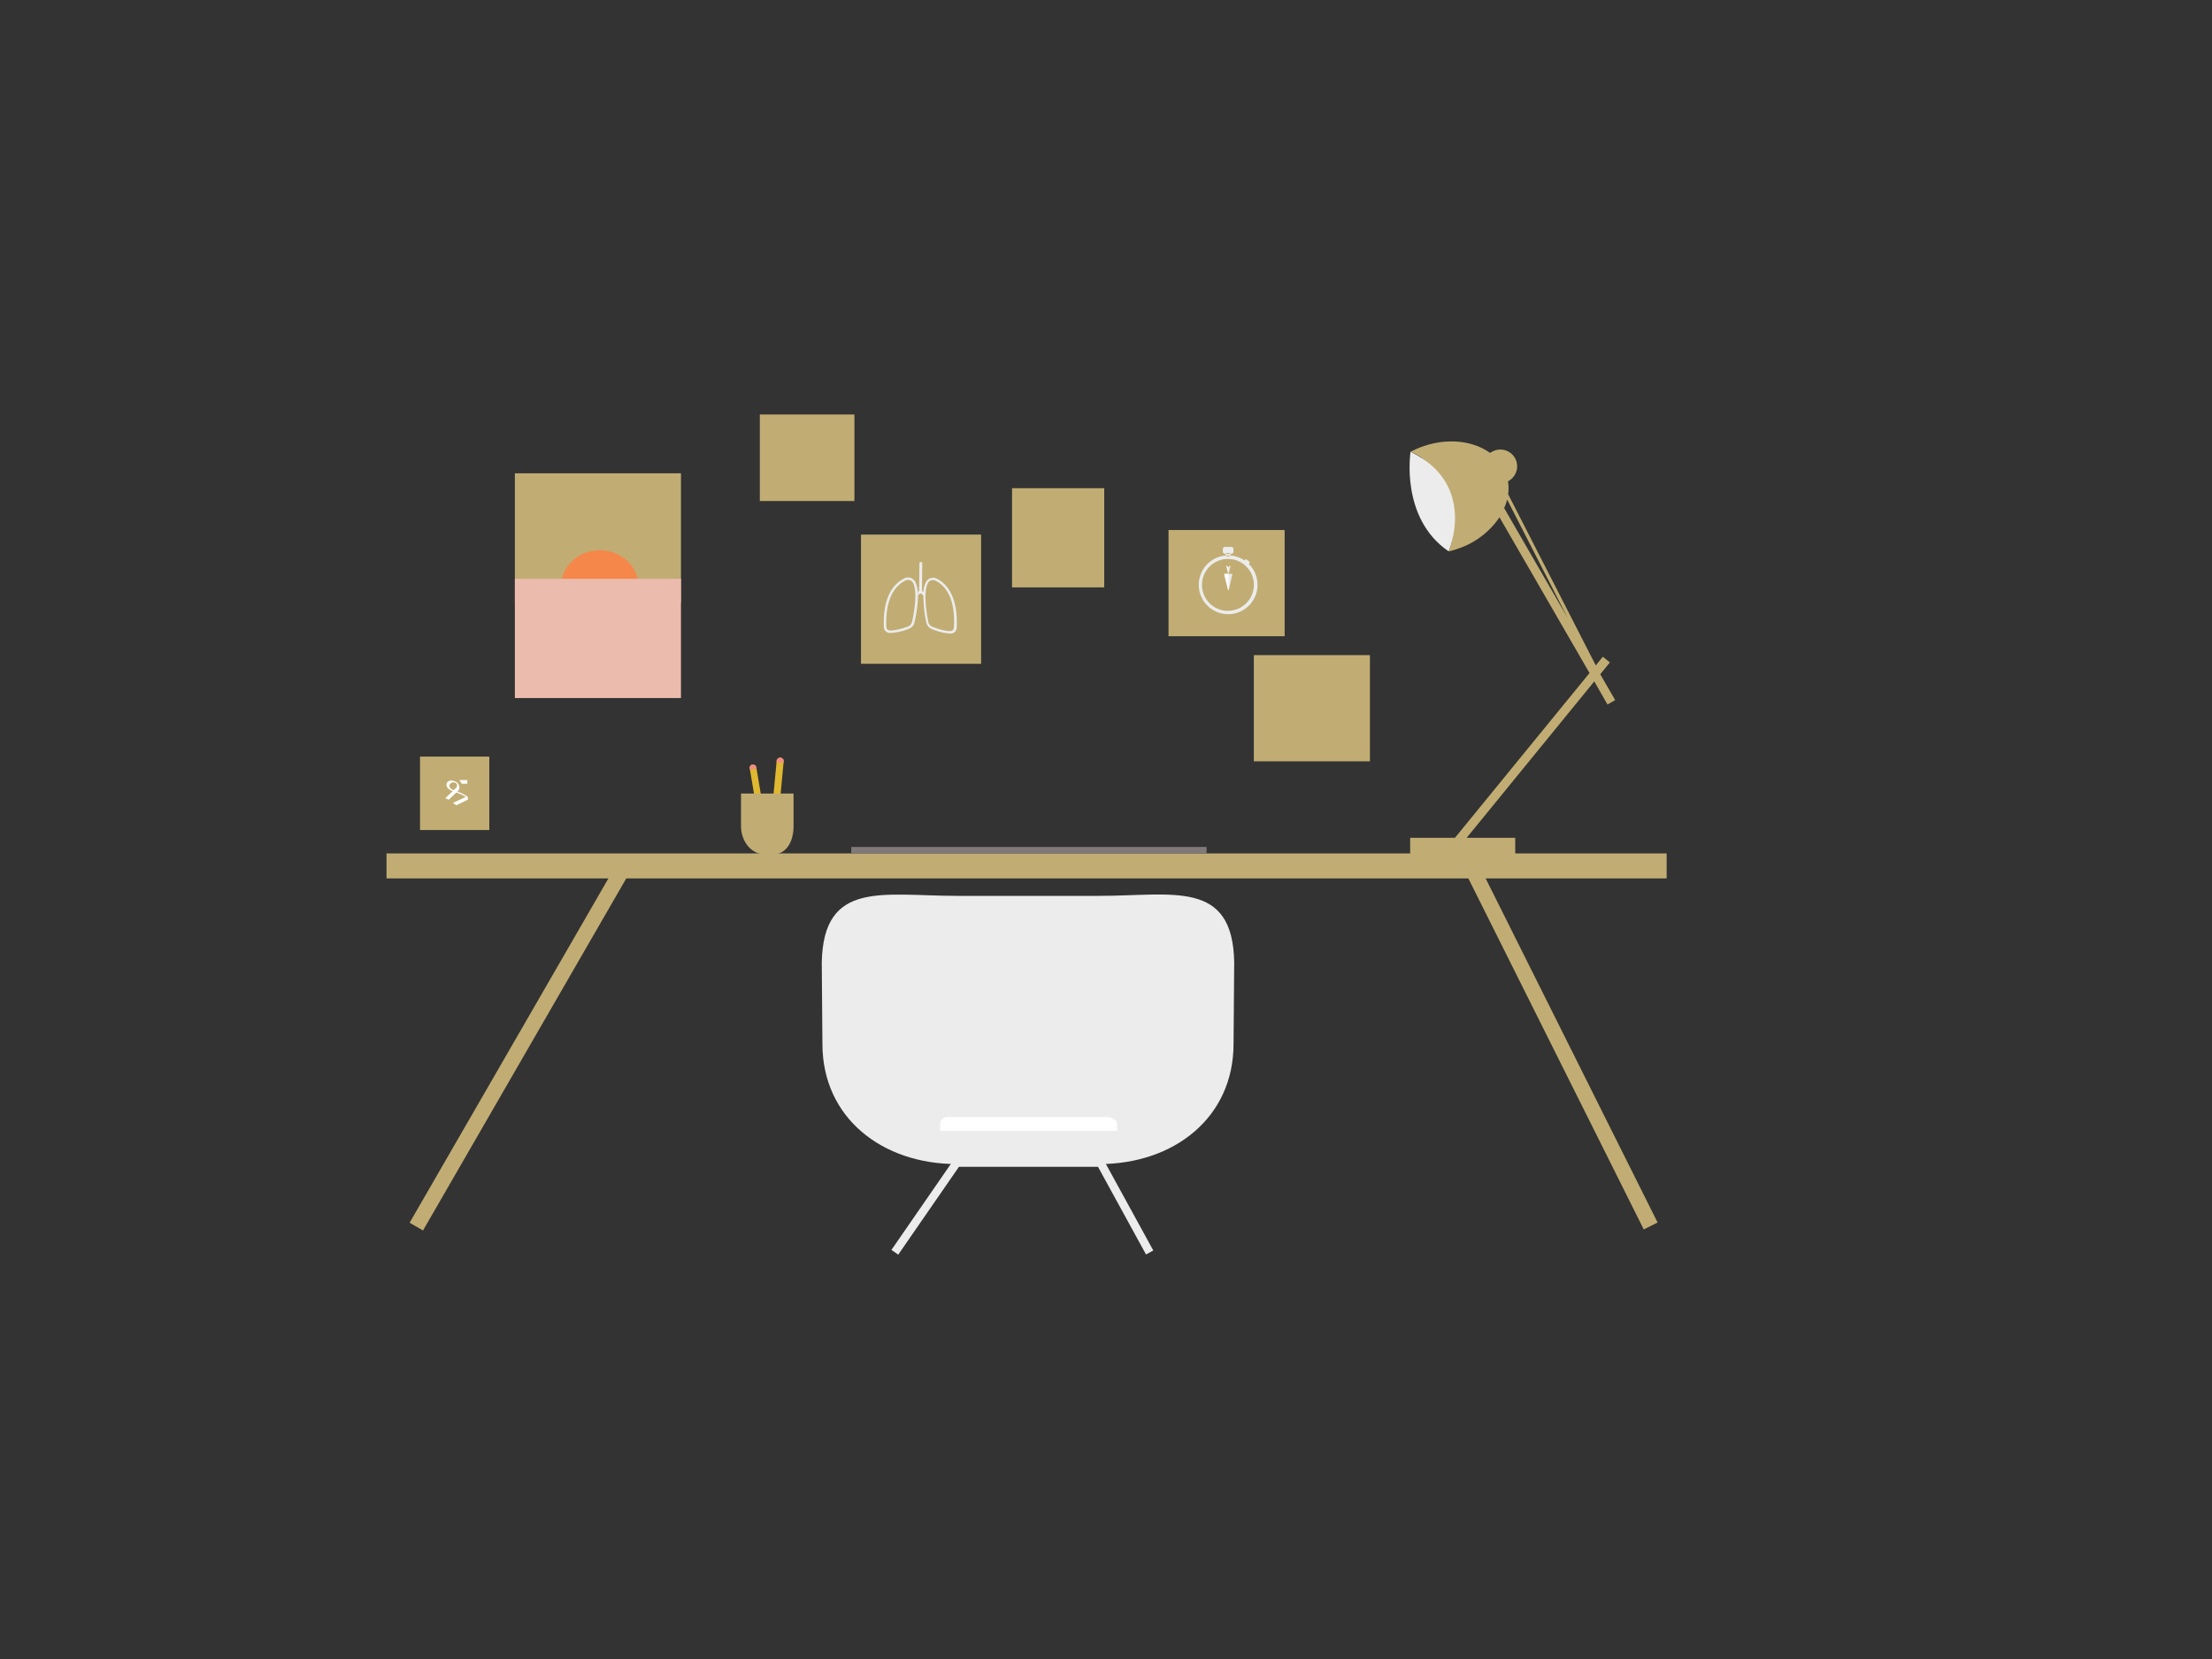 <svg data-name="Layer 2" id="desk-svg" viewBox="0 0 800 600" xmlns="http://www.w3.org/2000/svg">
  <rect x="0" y="0" width="800" height="600" fill="#333333" stroke="none"/>
  <defs>
    <style>.cls-1{fill:#dfb731;}.cls-2{fill:#f28d86;}.cls-3{fill:#c1ad73;}.cls-4{fill:#f5874b;}.cls-5{fill:#ebbbad;}.cls-6{fill:#444549;}.cls-7{fill:#ececec;}.cls-8{fill:#fff;}.cls-10,.cls-12,.cls-9{fill:none;}.cls-10,.cls-12{stroke:#ececec;}.cls-10{stroke-linecap:round;stroke-linejoin:round;stroke-width:0;}.cls-11{fill:#7f7977;}.cls-12{stroke-miterlimit:10;stroke-width:3px;}</style>
  </defs>
  <title>Artboard 1</title>
  <path class="cls-1" d="M274.7,291.81h0a1.28,1.28,0,0,1-1.39-1.07l-2.15-12.84a1.18,1.18,0,0,1,1-1.39h0a1.28,1.28,0,0,1,1.39,1.07l2.15,12.84A1.18,1.18,0,0,1,274.7,291.81Z"/>
  <path class="cls-2" d="M273.6,278l-.07-.42a1.28,1.28,0,0,0-1.39-1.07,1.18,1.18,0,0,0-1,1.39l.08.46Z"/>
  <rect id="test" class="cls-3" height="46.78" width="60.07" x="186.21" y="171.17"/>
  <rect class="cls-3" height="9.04" width="462.98" x="139.79" y="308.65"/>
  <ellipse class="cls-4" cx="216.92" cy="212.28" rx="14.09" ry="13.3"/>
  <rect class="cls-5" height="43.13" width="60.07" x="186.21" y="209.33"/>
  <rect class="cls-3" height="46.73" width="43.44" x="311.39" y="193.34"/>
  <rect class="cls-3" height="35.87" width="33.34" x="366.02" y="176.56"/>
  <rect class="cls-6" height="38.41" width="41.98" x="422.62" y="191.69"/>
  <rect class="cls-3" height="38.41" width="41.98" x="453.47" y="236.94"/>
  <rect class="cls-3" height="38.41" width="41.98" x="422.62" y="191.69"/>
  <path class="cls-7" d="M397.57,324H346c-26.65,0-48.2-5.84-48.8,24.1l.24,29.43c0,26.84,21.72,43.47,48.57,43.47h51.55c26.84,0,48.57-16.65,48.57-43.49l.24-29.58C445.77,318,424.22,324,397.57,324Z"/>
  <path class="cls-8" d="M404,409v-2.56c0-1.51-2.25-2.44-3.76-2.44h-57.3a2.68,2.68,0,0,0-2.94,2.44V409Z"/>
  <rect class="cls-3" height="147.21" transform="translate(215.03 -42.79) rotate(30)" width="5.59" x="184.58" y="306.26"/>
  <rect class="cls-3" height="147.21" transform="translate(1237.47 463.2) rotate(153.45)" width="5.59" x="561.29" y="304"/>
  <path class="cls-9" d="M330.16,210.67a2,2,0,0,0-1.71-.93,2.19,2.19,0,0,0-1,.22h0c-3.36,1.63-7.29,5.85-6.91,16.67a1.34,1.34,0,0,0,1.12,1.39c.54,0,2.61.06,6.65-1.41a2.44,2.44,0,0,0,1.58-1.93C331,219.63,331.7,213.3,330.16,210.67Z"/>
  <path class="cls-9" d="M338.44,210.07h0a2.19,2.19,0,0,0-1-.24,2,2,0,0,0-1.73.9c-1.6,2.6-1.07,8.94,0,14a2.44,2.44,0,0,0,1.54,2c4,1.55,6.08,1.58,6.62,1.55a1.34,1.34,0,0,0,1.15-1.37C345.6,216.07,341.76,211.77,338.44,210.07Z"/>
  <polygon class="cls-7" points="332.02 213.93 332.01 215.3 332.01 215.3 332.02 213.93 332.02 213.93"/>
  <path class="cls-7" d="M331.89,214.06a8.93,8.93,0,0,0-1-3.83,2.94,2.94,0,0,0-3.82-1.05c-3.59,1.74-7.79,6.19-7.41,17.49a2.19,2.19,0,0,0,1.93,2.23H322a19.76,19.76,0,0,0,6.66-1.47,3.29,3.29,0,0,0,2.13-2.55,51.68,51.68,0,0,0,1.11-7.17c.06-.83.09-1.6.08-2.33l.07-.07v-1.37Zm-2,10.62a2.44,2.44,0,0,1-1.58,1.93c-4,1.47-6.11,1.45-6.65,1.41a1.34,1.34,0,0,1-1.12-1.39c-.37-10.82,3.55-15,6.91-16.67h0a2.19,2.19,0,0,1,1-.22,2,2,0,0,1,1.71.93C331.7,213.3,331,219.63,329.9,224.68Z"/>
  <line class="cls-10" x1="332.02" x2="332.01" y1="213.93" y2="215.3"/>
  <line class="cls-10" x1="332.01" x2="332.02" y1="215.3" y2="213.93"/>
  <polygon class="cls-7" points="333.01 214.66 333.01 214.66 333.05 211.47 333.01 214.66"/>
  <line class="cls-10" x1="333.02" x2="333.05" y1="214.66" y2="211.48"/>
  <line class="cls-10" x1="333.05" x2="333.06" y1="211.48" y2="210.47"/>
  <line class="cls-10" x1="333.08" x2="333.05" y1="208.08" y2="211.48"/>
  <line class="cls-10" x1="333.05" x2="333.02" y1="211.48" y2="214.66"/>
  <path class="cls-7" d="M338.84,209.3h0a2.94,2.94,0,0,0-3.84,1,9.1,9.1,0,0,0-1.06,3.88l-.48-.51a.14.14,0,0,1,0-.09l.08-10.06c0-.15-.21-.23-.5-.24s-.47.08-.5.23l-.13,10.06a.14.14,0,0,1,0,.09l-.3.3v1.37l.46-.5a.58.58,0,0,1,.41-.17l.14,0,0-3.19,0-3.39,0,3.39v0l0,3.19a.55.55,0,0,1,.26.14l.58.66h0a46.3,46.3,0,0,0,1,9.45,3.29,3.29,0,0,0,2.08,2.6,19.75,19.75,0,0,0,6.63,1.61h.35a2.19,2.19,0,0,0,2-2.19C346.5,215.65,342.39,211.11,338.84,209.3ZM345,226.88a1.34,1.34,0,0,1-1.15,1.37c-.54,0-2.62,0-6.62-1.55a2.44,2.44,0,0,1-1.54-2c-1-5.07-1.57-11.42,0-14a2,2,0,0,1,1.73-.9,2.19,2.19,0,0,1,1,.24h0C341.76,211.77,345.6,216.07,345,226.88Z"/>
  <path class="cls-3" d="M547.9,165.63a6.11,6.11,0,0,0-8.32-2.23L535,166l6.09,10.55,4.54-2.62A6.11,6.11,0,0,0,547.9,165.63Z"/>
  <rect class="cls-11" height="2.38" width="128.49" x="307.88" y="306.31"/>
  <polygon class="cls-9" points="576.95 240.74 576.99 240.81 577.12 240.66 576.95 240.74"/>
  <path class="cls-9" d="M545.08,180.67a19.47,19.47,0,0,1-1,3.08l23,39.79Z"/>
    
  <path id="lamp-path" class="cls-3" d="M581.37,254.79l2.77-1.6-5.39-9.34,3.48-4.27-2.54-2.07-2.56,3.14-31.69-61.91a15.72,15.72,0,0,0-.78-7.4c-3.68-10.15-17.28-14.52-30.38-9.77a32.52,32.52,0,0,0-4.13,1.84c5.63,2,11.1,8.39,13.81,16.93,2.26,7.13,2.07,14.11,0,19.08a32.69,32.69,0,0,0,3.69-1.1,29.3,29.3,0,0,0,14.66-11.24l32.56,56.33L526.21,303H510v6h38v-6H530.44l46.15-56.56Zm-36.29-74.12L567,223.54l-23-39.79A19.47,19.47,0,0,0,545.08,180.67ZM577,240.74l.16-.08-.12.15Z"/>

  <path class="cls-7" d="M510.15,163.4s-3.86,24,13.77,36C523.92,199.41,534.54,175.19,510.15,163.4Z"/>
  <polyline class="cls-12" points="323.63 452.9 346.02 420.5 398 420.5 415.79 452.98"/>
  <rect class="cls-3" height="26.55" width="25.05" x="151.91" y="273.64"/>
  <path class="cls-8" d="M169.21,289.21l-4.16,2-1.26-.81,4.72-2.2a22.07,22.07,0,0,0-3.46-1.59l-2.77,2.61-1.24-.54,2.7-2.56a4.16,4.16,0,0,1-1.59-.94,1.86,1.86,0,0,1-.68-1.35,1.39,1.39,0,0,1,.49-1.08,1.75,1.75,0,0,1,1.21-.44,3.16,3.16,0,0,1,2.11.74,2.2,2.2,0,0,1,.88,1.72,2,2,0,0,1-.79,1.54,13.15,13.15,0,0,1,3.84,1.92ZM164,285.77q1.32-1,1.32-1.66a1.05,1.05,0,0,0-.39-.84,1.39,1.39,0,0,0-.93-.33,1.61,1.61,0,0,0-1,.36,1.17,1.17,0,0,0-.48,1Q162.6,285.17,164,285.77Zm5-3.63v1.29h-2l-.85-1.29Z"/>
  <path class="cls-7" d="M450.49,203.55l.24.2a.31.31,0,0,1,.11.27l.14.11a.38.38,0,0,0,.54-.06l.34-.42a.38.38,0,0,0-.06-.54l-.92-.75a.38.38,0,0,0-.54.06l-.34.42a.38.38,0,0,0,.06.54l.14.11A.31.31,0,0,1,450.49,203.55Z"/>
  <path class="cls-7" d="M445,200.93a.61.61,0,0,1-.52.3h-.61a.61.61,0,0,1-.53-.31,10.62,10.62,0,1,0,1.67,0Zm-.9,20a9.39,9.39,0,1,1,9.39-9.39A9.39,9.39,0,0,1,444.11,220.9Z"/>
  <path class="cls-7" d="M445,200.93a.6.6,0,0,0,0-.64h-1.62a.6.6,0,0,0,0,.63l.76,0C444.41,200.89,444.71,200.91,445,200.93Z"/>
  <path class="cls-7" d="M443.88,200h.61a.61.61,0,0,1,.51.28h.35a.75.75,0,0,0,.74-.74v-1a.75.75,0,0,0-.74-.74H443a.75.75,0,0,0-.74.74v1a.75.75,0,0,0,.74.74h.35A.61.61,0,0,1,443.88,200Z"/>
  <path class="cls-7" d="M444.17,213.34l-1.39-5.63a.12.12,0,0,1,.11-.15h2.67a.12.12,0,0,1,.12.14l-1.27,5.63A.12.12,0,0,1,444.17,213.34Z"/>
  <path class="cls-8" d="M444.28,207.56h-1.4a.12.12,0,0,0-.11.15l1.39,5.63a.12.12,0,0,0,.12.09Z"/>
  <path class="cls-7" d="M444.28,205.39a.66.66,0,0,1,.3-.55l.4-.26a.06.06,0,0,1,.06.07l-.68,2.87a.07.07,0,0,1-.08,0Z"/>
  <path class="cls-8" d="M444.28,205.39a.66.66,0,0,0-.3-.55l-.4-.26a.06.06,0,0,0-.06.07l.68,2.87a.07.07,0,0,0,.08,0Z"/>
  <rect class="cls-3" height="31.3" width="34.21" x="274.8" y="149.9"/>
  <path class="cls-1" d="M280.78,289.88h0a1.34,1.34,0,0,0,1.39-1.21l1.26-13.3a1.23,1.23,0,0,0-1.15-1.35h0a1.34,1.34,0,0,0-1.39,1.21l-1.26,13.3A1.23,1.23,0,0,0,280.78,289.88Z"/>
  <path class="cls-2" d="M280.85,275.66l0-.43a1.34,1.34,0,0,1,1.39-1.21,1.23,1.23,0,0,1,1.15,1.35l0,.48Z"/>
  <path class="cls-3" d="M268,287v11.81c0,5.6,3.84,10.19,8.65,10.19h2.9c4.81,0,7.45-4.59,7.45-10.19V287Z"/>
</svg>